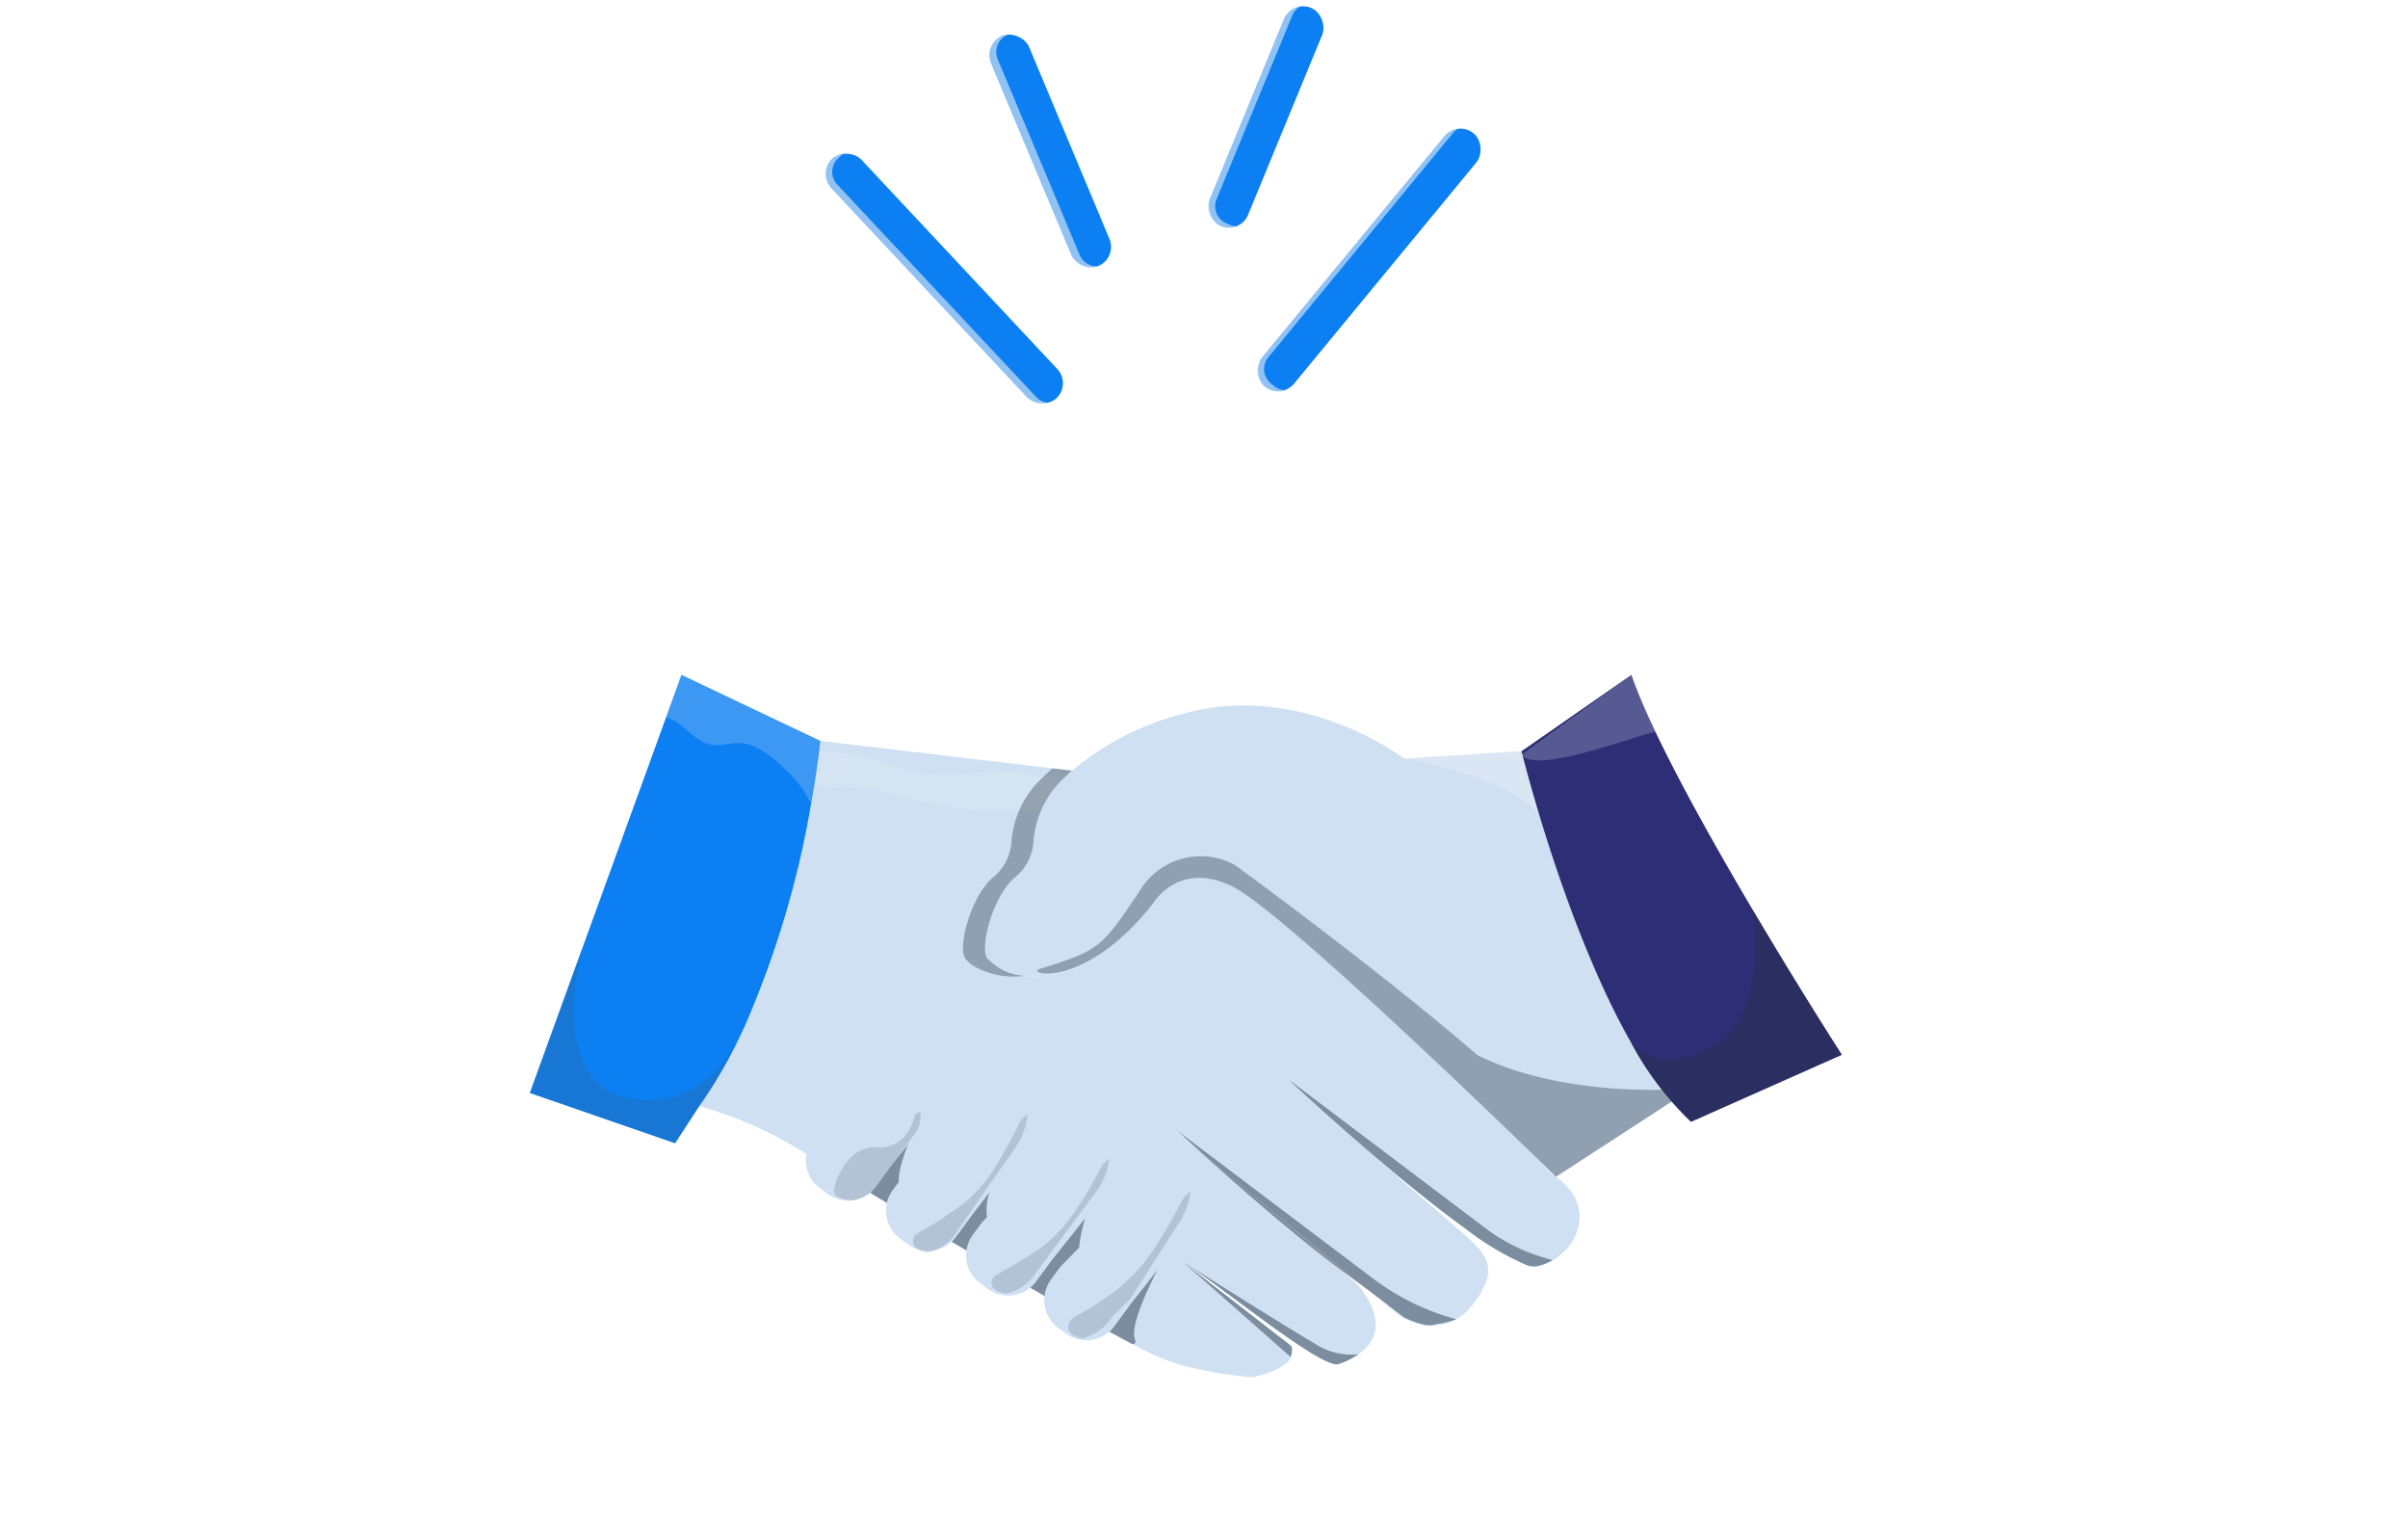 <svg xmlns="http://www.w3.org/2000/svg" width="250" height="158.474" viewBox="0 0 250 158.474"><g transform="translate(-2803.897 -2016.887)"><rect width="250" height="150" transform="translate(2803.897 2025.361)" fill="none" opacity="0.24"></rect><g transform="translate(2858.902 2019.964)"><g transform="translate(0 -3.077)"><g transform="translate(0 0)"><rect width="4.284" height="34.057" rx="2.142" transform="translate(96.334 12.482) rotate(39.5)" fill="#0c7ff2"></rect><rect width="4.284" height="25.883" rx="2.142" transform="translate(47.059 4.559) rotate(-22.72)" fill="#0c7ff2"></rect><rect width="4.284" height="24.499" rx="2.142" transform="translate(79.125 0) rotate(22.39)" fill="#0c7ff2"></rect><rect width="4.284" height="34.054" rx="2.142" transform="translate(29.835 17.941) rotate(-43.11)" fill="#0c7ff2"></rect><path d="M202.722,539.467h0a7.057,7.057,0,0,1-.982-.838c-.252-.257-.5-.54-.747-.846-6.2-6.019-27.152-26.18-31.914-28.479a7.041,7.041,0,0,0-4.509-.752,5.918,5.918,0,0,0-3.711,2.589c-5.292,6.671-10.1,7.868-13.3,7.458a5.764,5.764,0,0,1-3.912-1.856c-.773-1.355.773-6.767,3.093-8.505a5.278,5.278,0,0,0,1.757-3.787,10.052,10.052,0,0,1,2.875-6.112q.5-.5,1.1-1.033l-2.01-.238-24.124-2.849s-2.241,22.861-12.085,37.223l-.473.677a41.76,41.76,0,0,1,10.994,4.895l.928.569,4.369,2.666q1.206.735,2.456,1.489l6.659,3.994,1.915,1.135,7.67,4.475q1.276.733,2.5,1.426l7.233,3.945.773.394a22.582,22.582,0,0,0,4.87,1.984,42.546,42.546,0,0,0,6.767,1.16c.632.07,3.9-.832,4.271-2.081.165-.56.2-1.016-.017-1.206l-11.2-8.691h0l.031.02c4.786,3.155,14.5,11.218,16.194,10.6a8.642,8.642,0,0,0,2.027-1.013h0c4.12-2.867-.193-7.319-.193-7.319L162.7,534.245,186.02,553.5a5.913,5.913,0,0,0,4.381,1.359,5.154,5.154,0,0,0,3.62-2.047c2.654-3.413,1.74-4.9,0-6.606-.968-.951-7.423-6.456-13.123-11.4,1.661,1.434,3.445,2.946,5.244,4.427l.1.079c2.4,1.973,4.813,3.886,6.988,5.47l.182.133A27.574,27.574,0,0,0,199.6,548.6l.028.011a2.3,2.3,0,0,0,1.164.136,5.949,5.949,0,0,0,1.584-.619C205.442,546.388,206.563,542.14,202.722,539.467ZM174.8,529.457l.206.181C174.934,529.575,174.866,529.514,174.8,529.457Zm.5.441c.1.085.2.178.309.272C175.5,530.077,175.4,529.984,175.3,529.9Zm.319.28,2.606,2.276C177.317,531.667,176.358,530.837,175.619,530.178Z" transform="translate(-96.185 -417.316)" fill="#cee0f2"></path><path d="M186.943,501.109a26.677,26.677,0,0,1,8.218,1.693c5.027,1.74,9.743-.289,13.285.532a25.764,25.764,0,0,0,4.7.821s-.667,2.912-2.938,3.1-7.242,0-7.242,0a62.877,62.877,0,0,1-8.184-1.546,18.786,18.786,0,0,0-7.154-.773c-.387.195-2.165-.705-2.165-.705Z" transform="translate(-156.78 -423.14)" fill="#ebf0f5" opacity="0.22"></path><path d="M380.582,509.1l-5.221,3.473-8.242,5.343-2.2,1.426h0c-.062-.06-.687-.671-1.729-1.684-6.2-6.013-27.152-26.175-31.914-28.473-5.607-2.708-8.218,1.836-8.218,1.836-7.135,9-13.4,8.042-16,6.609a3.266,3.266,0,0,1-1.212-1c-.773-1.353.773-6.767,3.093-8.505a5.288,5.288,0,0,0,1.754-3.786,10.085,10.085,0,0,1,2.878-6.116c.331-.334.7-.679,1.1-1.03a29.226,29.226,0,0,1,11.492-5.9c12.392-3.492,22.991,4.649,22.991,4.649l12.181-.773,6.968,12.293.023.037h0Z" transform="translate(-258.382 -397.197)" fill="#cee0f2"></path><path d="M479.374,616.371l-1.3.844h0c-.062-.06-.687-.671-1.727-1.684-6.206-6.019-27.154-26.18-31.915-28.479a8.782,8.782,0,0,0-2.219-.752,7.041,7.041,0,0,1,4.509.752c4.761,2.3,25.71,22.46,31.908,28.473C478.873,615.832,479.122,616.115,479.374,616.371Z" transform="translate(-373.825 -495.064)" fill="#cee0f2"></path><path d="M225.616,770.1v.008a.274.274,0,0,1-.377.354l-.155-.083-7.234-3.943c-.815-.464-1.653-.939-2.5-1.426l-7.67-4.475-1.914-1.135L199.1,755.4l-2.456-1.489-3.984-2.432a.274.274,0,0,1,0-.464c1.642-1,3.28-1.927,4.028-2.426,1.373-.916,4.485-.967,5.989-1.6a.275.275,0,0,1,.359.363c-.849,1.921-2.669,6.074-1.7,7.036,2.714,2.716,8.779-2.641,9.124-3.06a7.163,7.163,0,0,1,1.494-.967.274.274,0,0,1,.37.376c-1.052,1.856-2.811,4.9-1.9,7.326.97,2.584,7.851-1.307,10.281-3.166a.274.274,0,0,1,.424.309c-.745,2.064-1.837,5.567-1.229,7.687s6.894-1.97,9.7-4.4a.274.274,0,0,1,.421.339C228.271,762.043,224.793,768.317,225.616,770.1Z" transform="translate(-162.756 -630.982)" fill="#455666" opacity="0.6"></path><path d="M308.29,761.774l-6.464,8.113-1.638,2.227a3.6,3.6,0,0,1-5.037.773l-.773-.568a3.6,3.6,0,0,1-.773-5.038l.983-1.339,8.284-8.147a2.966,2.966,0,0,1,4.144-.636l.636.464a2.963,2.963,0,0,1,.637,4.151Z" transform="translate(-247.61 -639.108)" fill="#cee0f2"></path><path d="M253.941,734.275l-5.884,7.732-1.639,2.221a3.6,3.6,0,0,1-5.037.773l-.773-.566a3.6,3.6,0,0,1-.773-5.04l.985-1.339,7.7-7.76a2.966,2.966,0,0,1,4.146-.634l.634.464a2.964,2.964,0,0,1,.639,4.149Z" transform="translate(-202.154 -615.862)" fill="#cee0f2"></path><path d="M198.243,718.036l-3.953,5.02-1.639,2.232a3.609,3.609,0,0,1-5.037.773l-.773-.568a3.6,3.6,0,0,1-.773-5.038l.985-1.341,5.771-5.054a2.968,2.968,0,0,1,4.146-.634l.634.464a2.971,2.971,0,0,1,.634,4.148Z" transform="translate(-156.702 -602.137)" fill="#cee0f2"></path><path d="M30.163,456.747s-.252,2.564-.957,6.512a99.046,99.046,0,0,1-6.875,23.079c-.246.535-.5,1.065-.758,1.59a49.352,49.352,0,0,1-3.5,6.04l-.473.676-2.515,3.866L0,493.291l5.5-15.166,8.643-23.815,1.6-4.42Z" transform="translate(0 -379.841)" fill="#0c7ff2"></path><path d="M361.76,783.018l-7.431,9.466-1.641,2.225a3.6,3.6,0,0,1-5.037.773l-.773-.568a3.6,3.6,0,0,1-.773-5.038l.984-1.341,9.251-9.5a2.966,2.966,0,0,1,4.146-.634l.634.464a2.966,2.966,0,0,1,.64,4.152Z" transform="translate(-291.991 -657.065)" fill="#cee0f2"></path><path d="M536.559,740.074a5.978,5.978,0,0,1-1.583.619,2.3,2.3,0,0,1-1.164-.138l-.026-.009a30.773,30.773,0,0,1-6.186-3.685c-.06-.043-.122-.087-.184-.133-2.235-1.613-4.658-3.537-6.988-5.47l-.1-.08c-5.849-4.861-11.082-9.755-11.23-9.9l20.483,15.464a18.961,18.961,0,0,0,6.135,3.074Z" transform="translate(-430.371 -609.262)" fill="#455666" opacity="0.6"></path><path d="M464.164,775.817a9.194,9.194,0,0,1-2.03.484,2.252,2.252,0,0,1-1.256.1,13.806,13.806,0,0,1-2.128-.773c-1.356-1.03-2.55-2.01-4.961-3.735-.06-.043-.122-.087-.184-.133-2.235-1.613-4.658-3.537-6.987-5.471-.031-.025-.065-.051-.1-.079-5.849-4.861-11.082-9.755-11.23-9.9l20.483,15.464a25.568,25.568,0,0,0,7.1,3.656Z" transform="translate(-367.975 -638.875)" fill="#455666" opacity="0.6"></path><path d="M449.512,852.491c.213.189.182.645.019,1.206-4.308-3.8-10.921-9.633-11.221-9.9Z" transform="translate(-370.528 -712.836)" fill="#455666" opacity="0.6"></path><path d="M456.772,853.481a8.685,8.685,0,0,1-2.029,1.013c-1.692.619-11.408-7.448-16.193-10.6.8.506,11.079,6.99,13.68,8.478A6.844,6.844,0,0,0,456.772,853.481Z" transform="translate(-370.731 -712.912)" fill="#455666" opacity="0.6"></path><path d="M407.169,596.7l-.736.354-9.786,6.359-2.205,1.433h0a.049.049,0,0,0-.016-.015c-.124-.121-.735-.717-1.71-1.667-6.2-6.014-27.151-26.177-31.912-28.475-5.607-2.708-8.218,1.836-8.218,1.836-7.135,9-13.241,7.227-11.795,6.769,6.371-2.01,6.381-2.128,10.442-8.122a7.376,7.376,0,0,1,9.86-2.706s14.881,10.825,25.188,19.743c8.2,4.117,19.145,3.592,19.145,3.592Z" transform="translate(-287.909 -482.697)" fill="#24313e" opacity="0.36"></path><path d="M691.129,777.5v.014l-2.2,1.426h0Z" transform="translate(-582.391 -656.789)" fill="#455666" opacity="0.36"></path><path d="M599.2,501.11l6.968,12.293a26.533,26.533,0,0,0-6.582-7.072c-4.253-3.093-12.568-4.448-12.568-4.448Z" transform="translate(-496.241 -423.141)" fill="#ebf0f5" opacity="0.4"></path><path d="M710.873,580.612h0a.341.341,0,0,0-.023-.042Z" transform="translate(-600.921 -490.313)" fill="#455666"></path><path d="M212.677,745.12l-2.406,3.278-1.639,2.232a3.59,3.59,0,0,1-2.595,1.454c-.849-.135-1.546-.247-1.74-.81s.773-3.286,2.513-4.253,1.74,0,3.557-.708,2.284-3.093,2.284-3.093a4.927,4.927,0,0,1,.555-.39A2.955,2.955,0,0,1,212.677,745.12Z" transform="translate(-172.683 -627.48)" fill="#455666" opacity="0.21"></path><path d="M267.966,748.383l-3.732,5.334-2.346,3.365a4.729,4.729,0,0,1-3.056,2.191c-.806-.2-1.474-.373-1.483-1.222-.009-.874,1.174-1.007,3.22-2.465s1.6-.81,3.809-3.155c1.718-1.825,4.161-6.914,4.161-6.914a7.445,7.445,0,0,1,.679-.588A7.268,7.268,0,0,1,267.966,748.383Z" transform="translate(-217.552 -629.255)" fill="#455666" opacity="0.21"></path><path d="M320.963,778.262l-3.866,5.193-2.434,3.274a4.9,4.9,0,0,1-3.111,2.134c-.8-.2-1.466-.363-1.452-1.189.012-.851,1.2-.98,3.285-2.4a14.468,14.468,0,0,0,3.889-3.071c1.766-1.775,4.341-6.73,4.341-6.73a7.759,7.759,0,0,1,.694-.572A7.162,7.162,0,0,1,320.963,778.262Z" transform="translate(-262.144 -654.59)" fill="#455666" opacity="0.21"></path><path d="M372.787,800.126l-4.879,7.608-1.806,1.744a5.032,5.032,0,0,1-3.166,2.293c-.8-.213-1.455-.391-1.423-1.277.034-.916,1.225-1.055,3.345-2.58A17.341,17.341,0,0,0,369,804.358c1.809-1.908,4.508-7.23,4.508-7.23a8.094,8.094,0,0,1,.708-.619A8.2,8.2,0,0,1,372.787,800.126Z" transform="translate(-305.607 -672.859)" fill="#455666" opacity="0.21"></path><path d="M21.573,642.273a49.339,49.339,0,0,1-3.5,6.04l-.473.676-2.515,3.866L0,647.636,5.5,632.47s-4.025,13.946,4.7,15.715C16.623,649.484,20.15,644.84,21.573,642.273Z" transform="translate(0 -534.186)" fill="#455666" opacity="0.21"></path><path d="M107.488,456.713s-.252,2.564-.957,6.512a13.069,13.069,0,0,0-2.62-3.515c-5.994-5.8-5.994,0-10.442-4.254a4.975,4.975,0,0,0-2-1.186l1.6-4.42Z" transform="translate(-77.325 -379.808)" fill="#ebf0f5" opacity="0.22"></path><path d="M699.065,489.327,683.4,496.286a32.754,32.754,0,0,1-6.249-8.275h0c-6.94-12.225-11.343-30.194-11.343-30.194l11.408-7.927c2.055,5.972,7.632,16.007,12.636,24.463C694.728,482.589,699.065,489.327,699.065,489.327Z" transform="translate(-562.846 -379.841)" fill="#2e2e76"></path><path d="M761.071,622.987l-15.662,6.959a32.754,32.754,0,0,1-6.249-8.275c.107.155,2.609,3.662,8.473.445,5.994-3.291,4.225-14.116,4.225-14.116C756.735,616.249,761.071,622.987,761.071,622.987Z" transform="translate(-624.853 -513.501)" fill="#24313e" opacity="0.36"></path><path d="M679.694,455.765c-.967.045-4.959,1.652-9.249,2.579s-4.675-.234-4.675-.234l11.408-8.3Z" transform="translate(-562.813 -379.774)" fill="#ebf0f5" opacity="0.22"></path><path d="M509.05,82.72a1.912,1.912,0,0,0-.648.507l-19.2,23.3a1.931,1.931,0,0,0,.261,2.722l.323.264a1.916,1.916,0,0,0,1.3.441,1.925,1.925,0,0,1-2.075-.247l-.322-.264a1.932,1.932,0,0,1-.261-2.722l19.2-23.3a1.924,1.924,0,0,1,1.421-.7Z" transform="translate(-412.523 -69.452)" fill="#ebf0f5" opacity="0.59"></path><path d="M319.439,43.69l-.107.045A1.933,1.933,0,0,1,316.8,42.7L308.3,22.391a1.936,1.936,0,0,1,1.036-2.532l.385-.155a1.925,1.925,0,0,1,.667-.155l-.278.116a1.936,1.936,0,0,0-1.036,2.532l8.505,20.308A1.933,1.933,0,0,0,319.439,43.69Z" transform="translate(-260.495 -16.051)" fill="#ebf0f5" opacity="0.59"></path><path d="M464.838.79a1.919,1.919,0,0,0-.942,1l-7.862,19.074a1.933,1.933,0,0,0,1.05,2.525l.387.155a1.856,1.856,0,0,0,.809.142,1.919,1.919,0,0,1-1.584.051l-.387-.155a1.935,1.935,0,0,1-1.05-2.525l7.862-19.074A1.932,1.932,0,0,1,464.838.79Z" transform="translate(-384.732 -0.192)" fill="#ebf0f5" opacity="0.59"></path><path d="M221.5,125.173a1.935,1.935,0,0,1-2.259-.416L198.61,102.718a1.932,1.932,0,0,1,.091-2.731l.309-.286a1.93,1.93,0,0,1,1.248-.521,1.938,1.938,0,0,0-.482.328l-.309.286a1.932,1.932,0,0,0-.091,2.731l20.639,22.038A1.924,1.924,0,0,0,221.5,125.173Z" transform="translate(-167.455 -83.367)" fill="#ebf0f5" opacity="0.59"></path><path d="M300.117,512.65l2.01.238q-.6.529-1.1,1.033a10.052,10.052,0,0,0-2.875,6.112,5.281,5.281,0,0,1-1.757,3.787c-2.32,1.741-3.866,7.154-3.093,8.505a5.792,5.792,0,0,0,3.913,1.856,8.33,8.33,0,0,1-4.99-.85,3.264,3.264,0,0,1-1.212-1c-.773-1.355.773-6.767,3.093-8.505a5.274,5.274,0,0,0,1.754-3.786,10.087,10.087,0,0,1,2.879-6.116q.5-.5,1.1-1.03Z" transform="translate(-245.837 -432.896)" fill="#24313e" opacity="0.36"></path></g></g></g></g></svg>